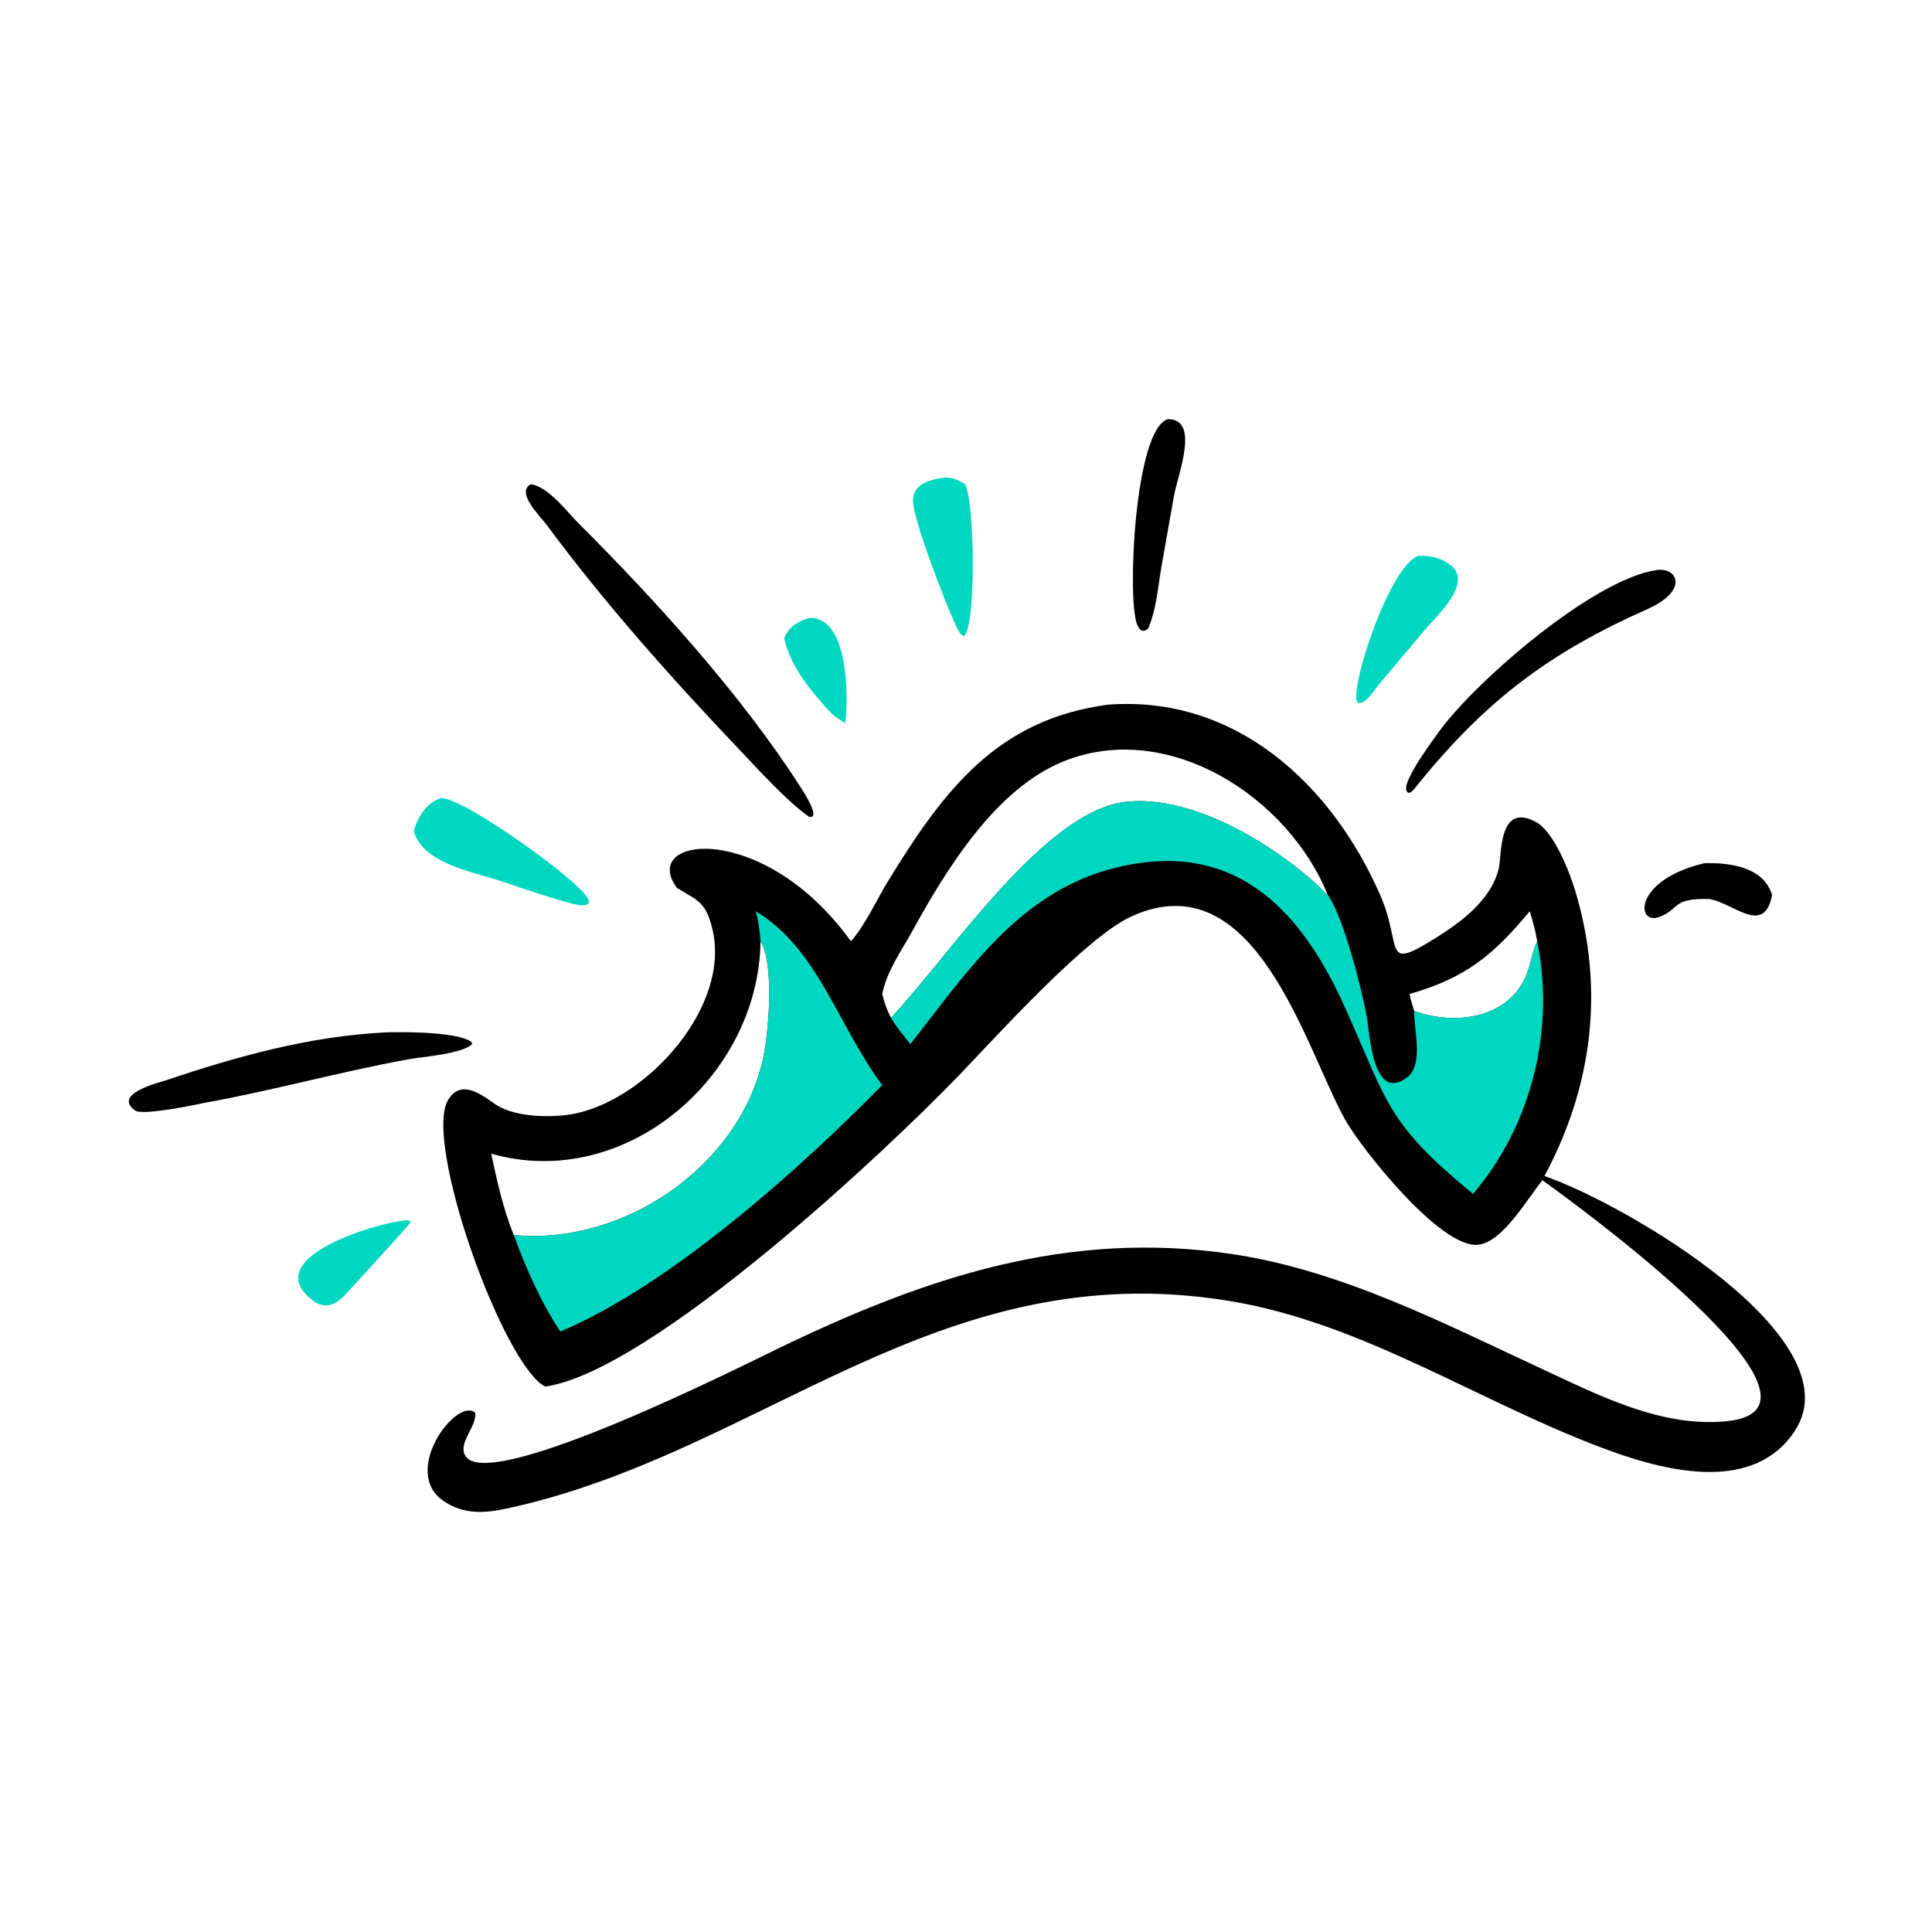 <svg width="1024" height="1024" viewBox="0 0 1024 1024" fill="none" xmlns="http://www.w3.org/2000/svg">
<path d="M428.772 327.544C449.962 326.428 449.706 369.806 448.02 383.204C445.368 381.71 443.112 380.36 440.884 378.252C430.546 367.46 418.794 353.194 415.66 338.382L415.912 337.79C418.386 331.85 422.832 329.532 428.772 327.544Z" fill="#00D7C0"/>
<path d="M212.32 647.178C213.55 646.942 218.39 645.936 217.204 648.342C216.63 649.504 183.783 685.592 181.729 687.488C177.28 691.598 173.254 693.298 167.545 690.51L166.99 690.126C135.522 668 196.126 649.256 212.32 647.178Z" fill="#00D7C0"/>
<path d="M903.356 457.5C916.818 457.182 934.75 459.372 939.252 474.424C935.02 496.246 918.82 478.612 906.042 476.51C885.74 475.946 890.63 481.834 879.402 486.018C867.07 490.614 865.656 466.426 903.356 457.5Z" fill="black"/>
<path d="M500.154 253.168C504.638 252.792 507.766 254.308 511.458 256.64C516.694 265.298 517.424 332.2 511.012 337.094L509.856 336.708C508.26 335.098 507.458 333.276 506.484 331.266C500.598 318.56 485.694 279.558 484.026 267.252C482.656 257.16 491.806 254.306 500.154 253.168Z" fill="#00D7C0"/>
<path d="M618.946 222.166C636.26 221.94 624.224 251.66 622.21 262.936L615.522 300.812C613.72 311.232 612.828 323.556 608.506 333.174C605.414 335.818 603.572 333.588 602.472 330.36C597.424 315.528 601.502 227.62 618.946 222.166Z" fill="black"/>
<path d="M751.892 294.614C757.868 294.296 763.816 295.74 768.658 299.388C781.134 308.788 761.562 326.282 755.292 333.732L730.86 362.776C728.532 365.556 723.852 373.652 719.57 372.512C714.608 366.294 736.55 299.318 751.892 294.614Z" fill="#00D7C0"/>
<path d="M233.844 422.988C246.09 423.054 304.77 465.158 311.194 475.522C315.492 482.456 303.58 479.128 300.88 478.288C288.824 475.036 276.866 470.782 265.006 466.852C250.358 462 224.206 457.64 219.32 440.632C221.414 432.884 225.81 425.642 233.844 422.988Z" fill="#00D7C0"/>
<path d="M877.918 302.166C888.818 300.364 895.672 312.824 873.086 322.87C821.134 345.976 787.768 371.144 751.892 415.27C750.646 416.692 746.388 423.508 745.33 418.314C744.214 412.82 759.598 391.978 763.572 386.616C782.84 360.62 844.282 307.152 877.918 302.166Z" fill="black"/>
<path d="M204.814 547.168C215.266 546.81 244.678 547.062 250.212 552.654L249.964 553.716C243.904 558.696 224.318 560.03 216.492 561.45C180.226 568.03 144.593 578.026 109.092 584.394C103.298 585.674 75.516 591.368 71.669 588.624C59.293 579.794 84.552 573.724 87.554 572.714C125.966 559.788 164.112 549.172 204.814 547.168Z" fill="black"/>
<path d="M281.438 256.64C290.978 258.21 300.39 271.162 306.992 277.74C347.286 317.896 392.992 368.37 424.028 416.758C425.078 418.394 435.75 434.448 428.772 432.88C417.04 424.634 402.256 408.228 392.074 397.516C356.094 359.668 320.668 319.992 289.56 277.954C286.452 273.754 273.016 260.752 281.438 256.64Z" fill="black"/>
<path d="M587.212 373.5C655.268 368.33 706.01 416.084 731.54 474.406C743.69 502.162 732.026 515.244 761.01 497.104C774.608 488.594 790.346 476.93 794.374 460.346C796.006 453.626 793.968 424.956 813.934 435.582C823.64 440.746 831.91 462.176 834.93 472.22C850.658 524.504 843.92 576.078 818.59 623.326C861.226 637.968 983.012 709.124 951.486 758.094C930.232 791.104 884.734 780.252 854.34 769.296C786.28 744.762 723.768 701.338 651.45 689.506C496.596 664.168 403.412 770.73 268.256 799.612C256.352 802.156 245.606 802.726 235.106 795.558C212.258 779.958 241.848 740.568 251.764 748.676C253.316 755.574 241.926 765.21 246.944 772.072C260.774 790.98 395.286 723.006 412.886 714.516C490.508 677.068 565.818 651.682 653.108 664.692C710.886 673.326 764.482 701.046 816.976 725.41C847.56 739.604 880.17 756.56 914.838 753.302C985.614 746.654 829.818 634.384 817.51 625.56C809.072 635.972 796.506 658.206 783.51 659.724C763.668 662.042 721.394 608.58 712.96 593.466C691.824 555.598 665.472 455.54 599.552 485.78C575.582 496.778 529.172 548.148 508.844 569.364C471.148 608.706 345.638 726.732 288.952 734.924C266.42 723.196 224.022 604.642 237.606 582.81C244.786 571.266 256.218 581.056 262.834 585.476C273.158 592.374 293.588 592.674 305.378 590.1C344.046 581.66 387.252 533.15 377.62 492.606C374.148 477.99 369.908 477.434 359.248 470.864L358.76 470.558C338.45 443.122 404.64 434.46 450.97 498.862C458.022 491.344 464.846 476.54 470.496 467.318C500.294 418.672 528.47 381.3 587.212 373.5ZM467.626 526.832C468.638 531.432 470.096 535.264 472.21 539.458C504.388 505.292 553.936 429.032 597.508 424.894C631.656 421.65 672.586 445.92 697.802 468.636C699.868 470.498 701.596 472.684 703.78 474.424C682.952 422.674 619.434 381.164 563.84 403.49C527.656 418.022 501.658 460.664 483.564 493.466C477.852 503.824 469.844 515.044 467.626 526.832ZM403.1 498.862C402.112 570.916 331.128 631.682 260.342 611.472C263.446 625.956 266.694 640.828 272.296 654.596C330.05 660.118 390.99 618.918 404.23 562.032C407.372 548.532 410.594 510.892 403.1 498.862ZM810.786 483.016C792.124 505.426 777.472 518.22 747.09 526.832C747.738 529.89 748.604 532.824 749.544 535.804C771.7 543.958 801.612 539.73 809.908 514.236C811.572 509.12 812.416 503.754 814.744 498.862C813.838 493.46 812.482 488.222 810.786 483.016Z" fill="black"/>
<path d="M400.584 483.016C433.644 502.86 444.11 543.746 467.626 575.102C424.498 619.104 355.324 681.206 297.02 705.736C286.654 690.3 278.722 672.016 272.296 654.596C330.05 660.118 390.99 618.918 404.23 562.032C407.372 548.532 410.594 510.892 403.1 498.862C402.646 493.44 402.074 488.26 400.584 483.016Z" fill="#00D7C0"/>
<path d="M472.21 539.458C504.388 505.292 553.936 429.032 597.508 424.894C631.656 421.65 672.586 445.92 697.802 468.636C699.868 470.498 701.596 472.684 703.78 474.424C711.854 485.206 722.004 524.998 724.542 539.536C725.906 547.346 727.628 585.052 745.884 570.952C754.78 564.082 749.266 545.35 749.544 535.804C771.7 543.958 801.612 539.73 809.908 514.236C811.572 509.12 812.416 503.754 814.744 498.862C824.308 545.754 811.82 596.33 780.754 632.788C734.404 594.772 735.748 584.618 712.4 532.954C692.52 488.966 661.958 451.446 608.892 456.858C546.816 463.19 516.622 509.808 482.534 553.406C478.882 548.948 475.174 544.412 472.21 539.458Z" fill="#00D7C0"/>
</svg>
